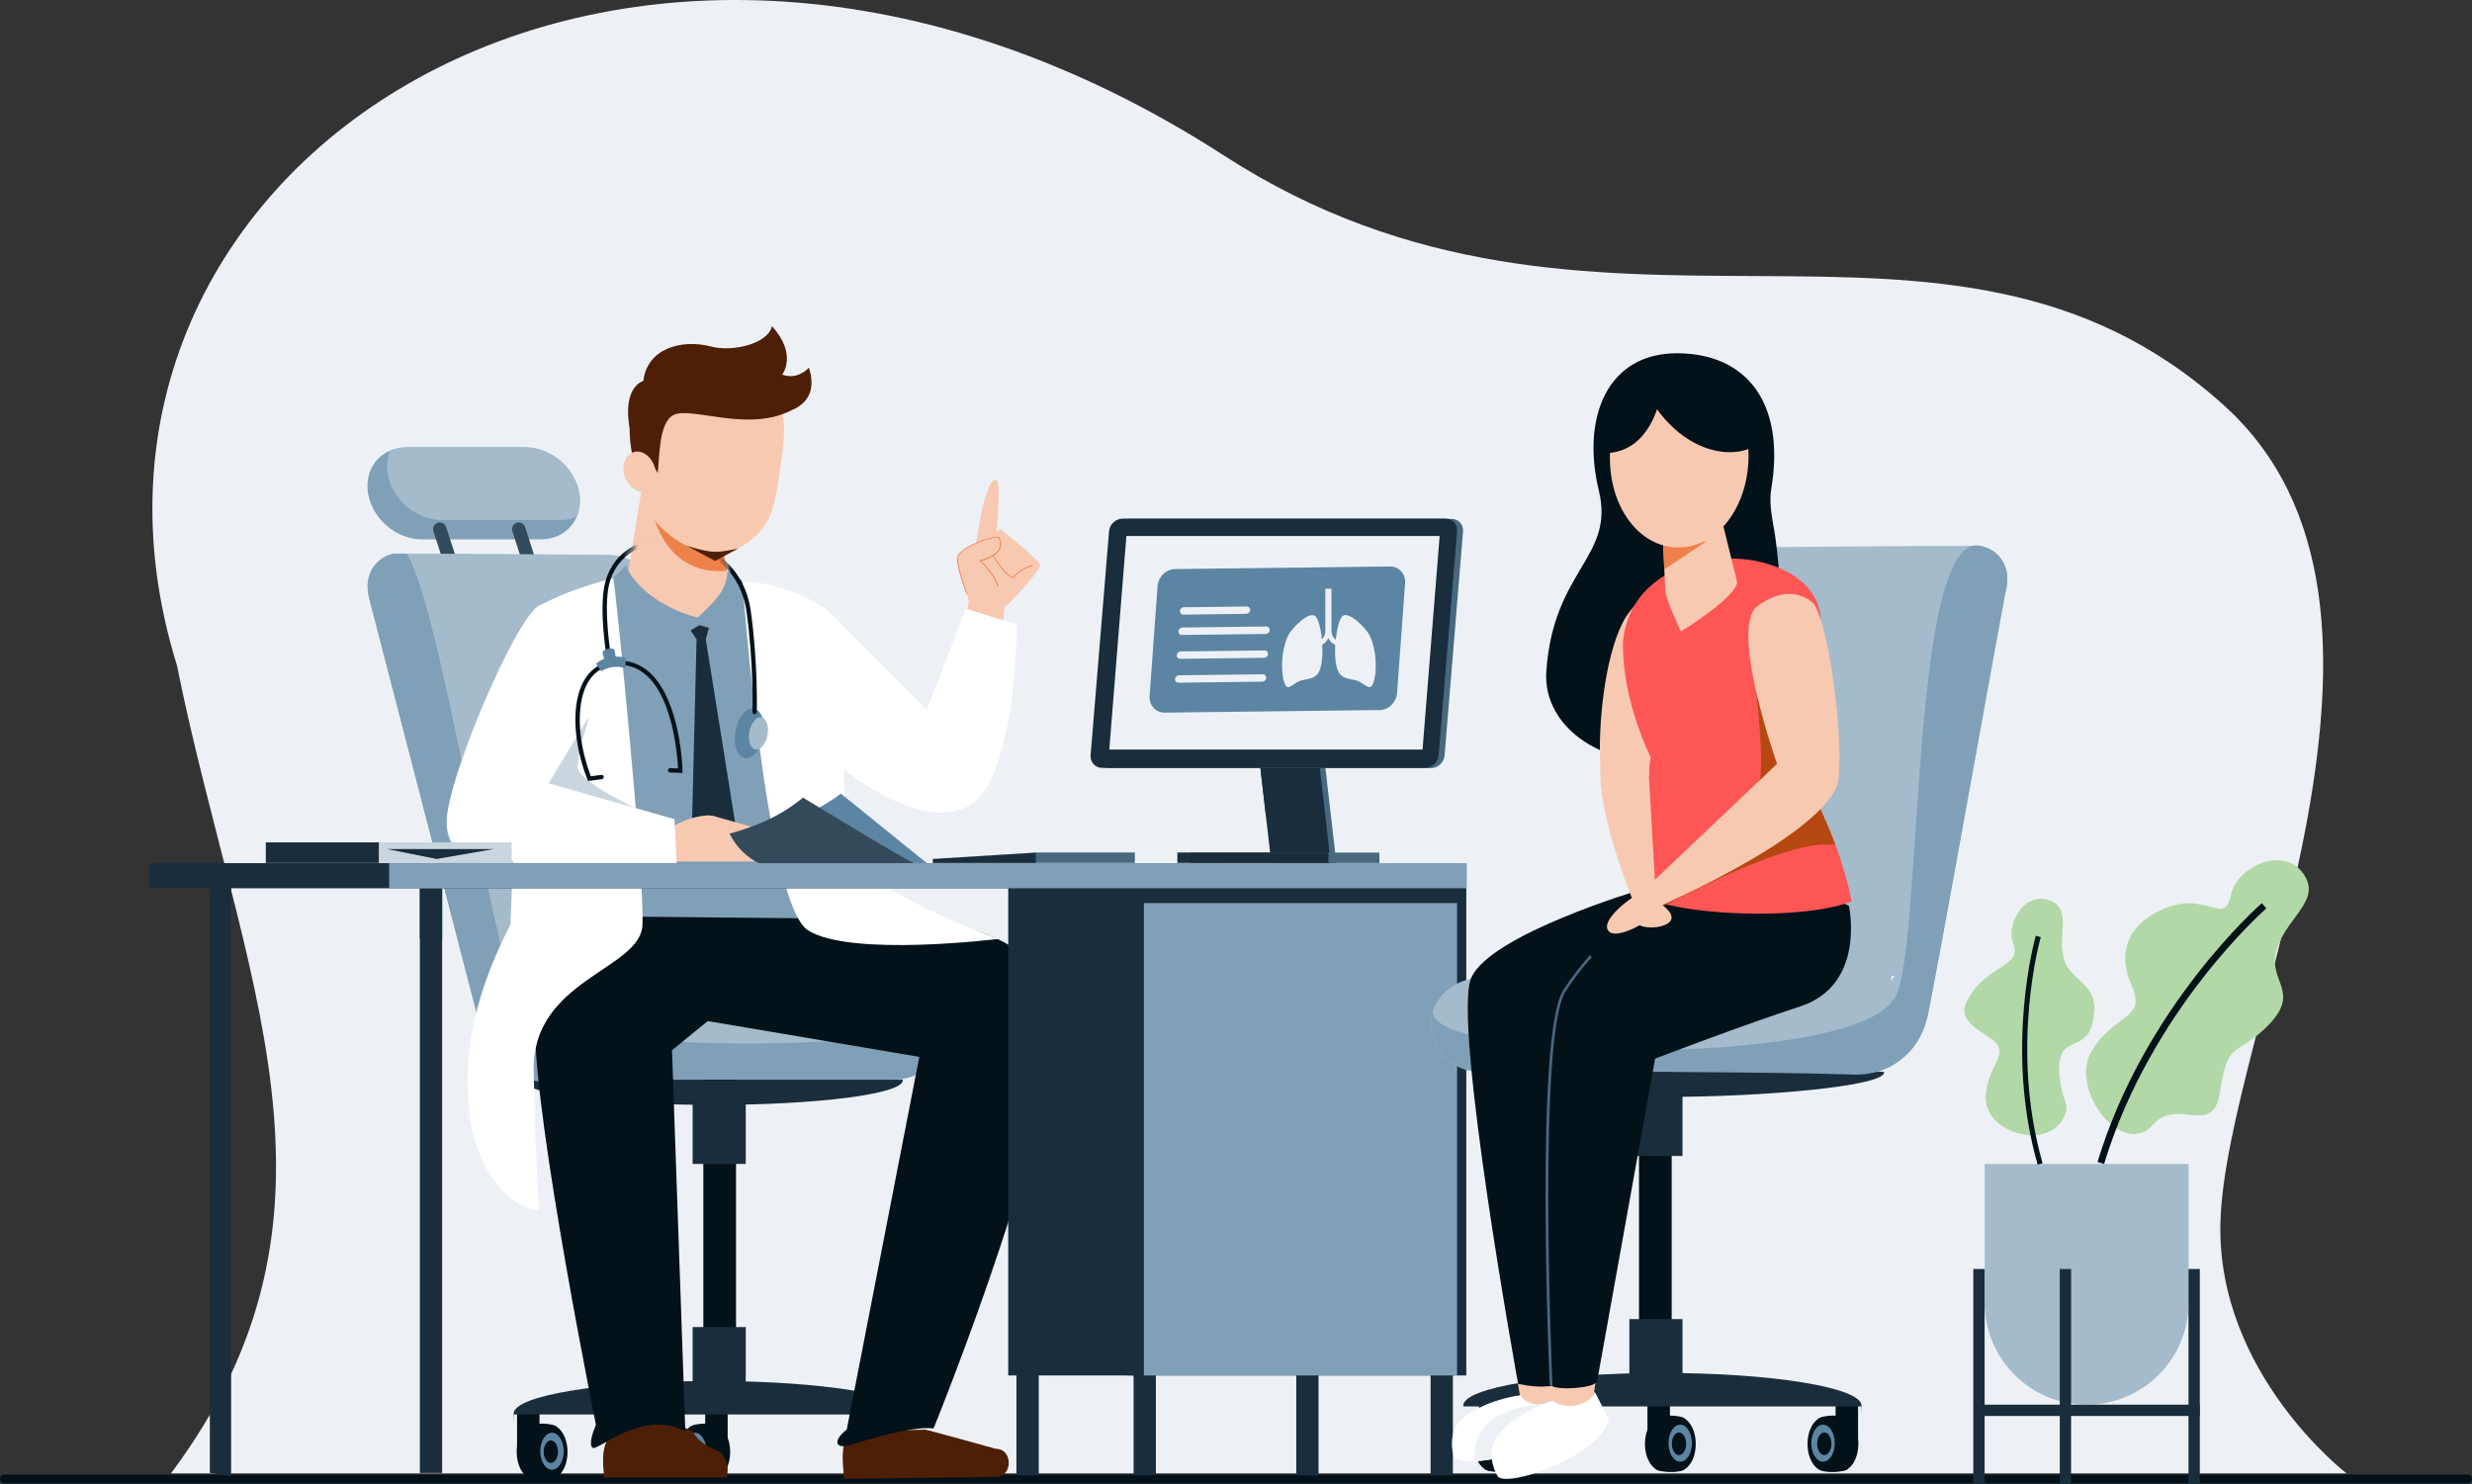 <svg width="343" height="206" viewBox="0 0 343 206" fill="none" xmlns="http://www.w3.org/2000/svg">
<rect x="0" y="0" width="343" height="206" fill="#333333" stroke="none"/>
<path d="M23.721 204.467C50.977 167.967 33.279 135.603 24.547 92.319C3.139 23.385 86.488 -32.259 169.849 21.596C221.558 55.006 269.837 21.19 308.628 56.295C339.477 84.21 308.756 143.13 308.093 169.686C307.57 190.619 325.593 204.467 325.593 204.467H23.721Z" fill="#EDF1F5"/>
<path d="M342.395 205.837H0.605C0.267 205.837 0 205.57 0 205.233C0 204.896 0.267 204.629 0.605 204.629H342.395C342.733 204.629 343 204.896 343 205.233C343 205.57 342.733 205.837 342.395 205.837Z" fill="#031119"/>
<path d="M289.523 194.929C297.337 194.929 303.674 188.598 303.674 180.792V161.52H275.384V180.792C275.384 188.598 281.721 194.929 289.535 194.929H289.523Z" fill="#A4BBCC"/>
<path d="M305.233 176.099H303.663V206H305.233V176.099Z" fill="#1A2D3C"/>
<path d="M275.372 176.099H273.802V206H275.372V176.099Z" fill="#1A2D3C"/>
<path d="M287.372 176.099H285.802V206H287.372V176.099Z" fill="#1A2D3C"/>
<path d="M305.233 194.929H275.302V196.498H305.233V194.929Z" fill="#1A2D3C"/>
<path d="M284.814 125.136C287.454 126.542 285.372 129.992 286.454 133.268C287.535 136.544 291.884 136.462 290.244 142.317C289.233 145.93 285.651 143.665 285.733 148.358C285.814 153.051 287.593 152.935 286.209 155.339C283.802 159.545 275.605 157.187 275.547 152.493C275.477 147.8 279.419 146.209 276.093 144.025C272.767 141.841 271.442 140.853 273.628 137.729C276.337 133.86 280.535 133.976 279.36 130.968C278.186 127.947 281.326 123.277 284.826 125.136H284.814Z" fill="#B2D8A7"/>
<path d="M283.419 161.427L282.733 161.624C278.058 145.337 282.43 130.003 282.477 129.852L283.163 130.05C283.116 130.201 278.802 145.349 283.419 161.427Z" fill="#031119"/>
<path d="M319.895 121.721C321.849 125.217 316.988 127.587 315.826 132.048C314.663 136.509 319.872 137.798 313.767 143.188C310.012 146.511 309.081 144.606 308.012 151.657C307.058 157.86 302.093 152.261 298.779 156.048C294.512 160.939 286.942 151.099 290.279 145.767C293.616 140.435 297.895 141.55 295.744 136.683C293.593 131.816 295.651 127.959 300.384 126.042C306.233 123.661 308.64 128.551 309.512 124.3C310.384 120.059 317.314 117.086 319.895 121.709V121.721Z" fill="#B2D8A7"/>
<path d="M291.954 161.52C298.454 140.075 314.314 126.193 314.465 126.054L313.837 125.333C313.674 125.473 297.605 139.541 291.035 161.252L291.954 161.531V161.52Z" fill="#031119"/>
<path d="M51.07 68.47C51.36 70.224 52.337 71.827 53.686 72.977C55.035 74.127 56.744 74.847 58.512 74.847H75.046C77.372 74.847 79.209 73.593 80.012 71.734C80.418 70.781 80.57 69.666 80.372 68.47C80.081 66.716 79.105 65.112 77.767 63.962C76.418 62.812 74.709 62.092 72.942 62.092H56.407C55.593 62.092 54.837 62.243 54.163 62.522C51.93 63.451 50.628 65.763 51.07 68.47Z" fill="#80A0B8"/>
<path d="M74.198 81.248C74.826 81.248 75.279 80.632 75.081 80.028L72.86 73.151C72.733 72.768 72.372 72.501 71.977 72.501C71.349 72.501 70.895 73.116 71.093 73.72L73.314 80.597C73.442 80.981 73.802 81.248 74.198 81.248Z" fill="#334A5B"/>
<path d="M63.244 81.248C63.872 81.248 64.326 80.632 64.128 80.028L61.907 73.151C61.779 72.768 61.419 72.501 61.023 72.501C60.395 72.501 59.942 73.116 60.139 73.72L62.36 80.597C62.488 80.981 62.849 81.248 63.244 81.248Z" fill="#334A5B"/>
<path d="M53.802 65.775C54.093 67.529 55.07 69.132 56.419 70.282C57.767 71.432 59.477 72.152 61.244 72.152H77.779C78.593 72.152 79.337 72.001 80.011 71.722C80.418 70.77 80.57 69.654 80.372 68.458C80.081 66.704 79.105 65.101 77.767 63.951C76.418 62.801 74.709 62.08 72.942 62.08H56.407C55.593 62.08 54.837 62.231 54.163 62.51C53.756 63.463 53.605 64.578 53.802 65.763V65.775Z" fill="#A4BBCC"/>
<path d="M124.326 195.719H121.209V201.516H124.326V195.719Z" fill="#031119"/>
<path d="M100.965 195.719H97.849V201.516H100.965V195.719Z" fill="#031119"/>
<path d="M74.86 195.719H71.744V201.516H74.86V195.719Z" fill="#031119"/>
<path d="M74.07 205.245C75.38 205.245 76.442 203.565 76.442 201.493C76.442 199.42 75.38 197.74 74.07 197.74C72.76 197.74 71.698 199.42 71.698 201.493C71.698 203.565 72.76 205.245 74.07 205.245Z" fill="#031119"/>
<path d="M76.372 205.245C77.682 205.245 78.744 203.565 78.744 201.493C78.744 199.42 77.682 197.74 76.372 197.74C75.062 197.74 74 199.42 74 201.493C74 203.565 75.062 205.245 76.372 205.245Z" fill="#031119"/>
<path d="M77.291 204.943C76.302 205.71 73.535 205.361 73.151 204.966L73.128 198.043C73.872 197.392 76.488 197.415 77.279 198.008V204.943H77.291Z" fill="#031119"/>
<path d="M76.593 203.955C77.492 203.955 78.221 202.806 78.221 201.388C78.221 199.97 77.492 198.821 76.593 198.821C75.694 198.821 74.965 199.97 74.965 201.388C74.965 202.806 75.694 203.955 76.593 203.955Z" fill="#5C85A3"/>
<path d="M76.43 203.026C76.976 203.026 77.418 202.324 77.418 201.458C77.418 200.592 76.976 199.89 76.43 199.89C75.884 199.89 75.442 200.592 75.442 201.458C75.442 202.324 75.884 203.026 76.43 203.026Z" fill="#031119"/>
<path d="M98.942 205.245C100.252 205.245 101.314 203.565 101.314 201.493C101.314 199.42 100.252 197.74 98.942 197.74C97.632 197.74 96.57 199.42 96.57 201.493C96.57 203.565 97.632 205.245 98.942 205.245Z" fill="#031119"/>
<path d="M96.639 205.245C97.95 205.245 99.012 203.565 99.012 201.493C99.012 199.42 97.95 197.74 96.639 197.74C95.329 197.74 94.267 199.42 94.267 201.493C94.267 203.565 95.329 205.245 96.639 205.245Z" fill="#031119"/>
<path d="M95.721 204.943C96.709 205.71 99.477 205.361 99.861 204.966L99.884 198.043C99.139 197.392 96.523 197.415 95.733 198.008V204.943H95.721Z" fill="#031119"/>
<path d="M96.407 203.955C97.306 203.955 98.035 202.806 98.035 201.388C98.035 199.97 97.306 198.821 96.407 198.821C95.508 198.821 94.779 199.97 94.779 201.388C94.779 202.806 95.508 203.955 96.407 203.955Z" fill="#5C85A3"/>
<path d="M96.581 203.026C97.127 203.026 97.57 202.324 97.57 201.458C97.57 200.592 97.127 199.89 96.581 199.89C96.035 199.89 95.593 200.592 95.593 201.458C95.593 202.324 96.035 203.026 96.581 203.026Z" fill="#031119"/>
<path d="M122.663 205.245C123.973 205.245 125.035 203.565 125.035 201.493C125.035 199.42 123.973 197.74 122.663 197.74C121.353 197.74 120.291 199.42 120.291 201.493C120.291 203.565 121.353 205.245 122.663 205.245Z" fill="#031119"/>
<path d="M120.36 205.245C121.671 205.245 122.733 203.565 122.733 201.493C122.733 199.42 121.671 197.74 120.36 197.74C119.05 197.74 117.988 199.42 117.988 201.493C117.988 203.565 119.05 205.245 120.36 205.245Z" fill="#031119"/>
<path d="M119.453 204.943C120.442 205.71 123.209 205.361 123.593 204.966L123.616 198.043C122.872 197.392 120.256 197.415 119.465 198.008V204.943H119.453Z" fill="#031119"/>
<path d="M120.14 203.955C121.039 203.955 121.768 202.806 121.768 201.388C121.768 199.97 121.039 198.821 120.14 198.821C119.241 198.821 118.512 199.97 118.512 201.388C118.512 202.806 119.241 203.955 120.14 203.955Z" fill="#5C85A3"/>
<path d="M120.314 203.026C120.86 203.026 121.302 202.324 121.302 201.458C121.302 200.592 120.86 199.89 120.314 199.89C119.768 199.89 119.326 200.592 119.326 201.458C119.326 202.324 119.768 203.026 120.314 203.026Z" fill="#031119"/>
<path d="M102.128 147.51H97.593V194.72H102.128V147.51Z" fill="#031119"/>
<path d="M126.488 196.288C126.488 196.254 126.523 196.207 126.523 196.172C126.523 193.675 114.151 191.642 98.895 191.642C83.639 191.642 71.267 193.663 71.267 196.172C71.267 198.681 71.302 196.254 71.302 196.288H126.488Z" fill="#1A2D3C"/>
<path d="M103.477 152.528H96.105V161.52H103.477V152.528Z" fill="#1A2D3C"/>
<path d="M103.477 184.161H96.105V193.152H103.477V184.161Z" fill="#1A2D3C"/>
<path d="M51.012 81.457C51.012 81.91 51.07 82.363 51.174 82.84L66.465 141.876C66.535 142.166 66.616 142.445 66.721 142.724C67.849 147.219 71.954 150.344 76.616 150.228L92.605 149.81H124.105C126.012 149.81 127.721 149.066 128.965 147.858C130.209 146.65 130.988 145.001 130.988 143.154C130.988 141.306 130.884 141.876 130.686 141.295C129.802 138.6 127.035 136.764 123.907 136.764C123.907 136.764 109.744 137.148 105.616 133.186C101.488 129.213 92.174 83.107 92.174 83.107C91.384 79.831 88.07 77.147 84.663 76.996H84.361C84.361 76.996 62.977 76.81 56.419 76.834H55.198C54.907 76.834 54.733 76.834 54.663 76.834H54.639C52.43 77.322 51 79.122 51 81.422V81.445L51.012 81.457ZM71.128 136.532H71.523L71.709 137.31L71.454 136.973L71.128 136.532Z" fill="#A4BBCC"/>
<path d="M72.628 149.833C72.628 149.868 72.593 149.891 72.593 149.926C72.593 151.808 84.384 153.33 98.93 153.33C113.477 153.33 125.267 151.808 125.267 149.926C125.267 148.044 125.244 149.868 125.233 149.833H72.616H72.628Z" fill="#1A2D3C"/>
<path d="M51.012 81.457C51.012 81.91 51.07 82.363 51.174 82.84L66.465 141.876C66.535 142.166 66.616 142.445 66.721 142.724C67.849 147.219 71.954 150.344 76.616 150.228L92.605 149.81H124.105C126.012 149.81 127.721 149.066 128.965 147.858C130.209 146.65 130.988 145.001 130.988 143.154C130.988 141.306 130.884 141.876 130.686 141.295C128.884 145.988 76.233 146.313 72.57 140.238C68.988 137.136 61.337 84.303 56.419 76.822H55.198C54.907 76.822 54.733 76.822 54.663 76.822H54.639C52.43 77.31 51 79.111 51 81.411V81.445L51.012 81.457Z" fill="#80A0B8"/>
<path d="M77.593 84.408C82.454 80.783 99.139 77.972 109.826 82.979C111.523 84.582 113.965 90.414 115.488 95.885L119.709 141.608H83.605L77.593 84.408Z" fill="#80A0B8"/>
<path d="M96.954 86.522C91.209 87.358 87.64 83.351 86.802 81.678L89.116 67.354L93.791 69.434C95.698 69.596 97.605 70.049 99.244 70.7L100.721 78.344L101.047 80.005C101.791 81.631 102.686 85.697 96.954 86.534V86.522Z" fill="#F8C9B1"/>
<path d="M90.605 70.99C90.791 72.768 93.128 79.947 100.884 79.204L99.442 71.734L90.605 71.002V70.99Z" fill="#EE814A"/>
<path d="M108.651 62.046C108.384 64.369 107.744 69.469 106.837 71.594C105.465 74.836 101.232 77.461 98.477 77.008C95.36 76.253 91.616 73.86 90.093 71.107C89.372 69.167 88.209 64.764 88.174 61.267C88.093 53.96 94.418 49.848 100.442 50.533C106.465 51.219 109.488 54.785 108.651 62.046Z" fill="#F8C9B1"/>
<path d="M88.628 66.228C88.163 63.672 90.07 63.37 91.256 65.635C91.512 63.916 91.326 58.572 93.488 57.573C95.953 56.4 103.767 60.001 109.686 56.992C109.686 56.992 108.919 48.779 96.837 49.267C82.628 51.451 88.616 66.228 88.616 66.228H88.628Z" fill="#4E1F07"/>
<path d="M90.791 64.659C91.314 66.123 90.814 67.668 89.686 68.098C88.558 68.528 87.233 67.68 86.709 66.216C86.186 64.752 86.686 63.207 87.814 62.777C88.942 62.348 90.267 63.196 90.791 64.659Z" fill="#F8C9B1"/>
<path d="M108.163 57.376C108.163 57.376 114.093 56.795 112.244 51.021C110.407 52.892 108.535 51.974 108.535 51.974C108.535 51.974 110.709 49.244 107.116 45.259C106.546 47.745 101.593 48.849 98.767 48.105C94.279 46.944 89.744 48.547 89.267 52.868C89.267 52.868 86.337 53.577 87.36 59.409C91.895 59.246 93.895 55.122 97.233 54.529C100.57 53.937 103.419 58.049 108.174 57.376H108.163Z" fill="#4E1F07"/>
<path d="M102.442 76.113C102.442 76.113 100.326 76.613 99.163 76.578C97.628 76.543 95.198 75.695 95.198 75.695L99.221 77.844L102.43 76.113H102.442Z" fill="#4E1F07"/>
<path d="M98.5 86.65L97.93 88.706L102 114.158L99.849 118.305L96.023 114.193L96.651 88.729L95.733 87.37L96.814 85.825L98.5 86.65Z" fill="#1A2D3C"/>
<path d="M100.942 79.25C100.86 82.27 98.5 83.99 96.802 85.709C91.779 84.396 87.965 81.318 86.849 78.472L84.477 80.818C84.895 84.489 87.849 88.299 92.337 92.168C93.023 90.193 94.07 88.381 97.058 86.754L103.779 88.671C104.163 86.057 104.453 83.629 102.93 80.551L100.942 79.238V79.25Z" fill="#80A0B8"/>
<path d="M138.174 204.955C140.57 204.955 140.57 201.051 138.174 201.051C138.174 201.051 128.628 198.391 128.349 198.391C128.07 198.391 117.872 198.681 117.872 198.681C116.523 200.552 116.977 203.189 117.116 205.21L138.174 204.955Z" fill="#4E1F07"/>
<path d="M83.826 205.024C83.651 203.003 83.36 200.854 84.756 199.018C87.128 198.147 91.628 196.126 96.267 198.74C96.267 198.74 96.36 200.041 99.953 201.528C100.849 202.538 101.209 203.561 100.802 205.024H83.826Z" fill="#4E1F07"/>
<path d="M117.488 198.391L127.558 146.662L97.826 141.632V127.448C97.826 127.448 121.035 127.448 120.709 127.448C119.686 127.448 142.523 125.868 145.721 138.251C148.919 150.635 129.535 198.228 129.535 198.228C126.767 197.845 120.384 199.773 118.012 200.517C115.977 201.156 115.419 199.994 117.5 198.379H117.488V198.391Z" fill="#031119"/>
<path d="M115.651 127.459L93.244 145.744L95.093 198.647C89.186 195.394 82.698 201.597 82.209 200.889C82.209 200.889 81.488 200.552 82.686 197.717C80.419 186.333 72.151 143.641 74.733 138.902C77.709 133.419 82.698 127.157 82.698 127.157L115.674 127.483L115.651 127.459Z" fill="#031119"/>
<path d="M85.093 80.237C85.442 81.608 89.488 122.255 89.139 128.424C88.791 134.592 73.756 135.951 74.046 148.648C74.361 162.135 74.767 167.978 74.767 167.978C69.198 167.165 66.198 160.637 65.384 156.164C64.105 148.381 65.023 139.529 70.826 128.307C70.826 128.307 72.372 85.871 74.302 84.489C77.744 82.038 85.093 80.237 85.093 80.237Z" fill="white"/>
<path d="M82.081 98.487C82.081 98.487 80.151 104.121 80.151 106.445C80.151 108.768 91.453 113.682 91.453 113.682H72.988V104.958L82.081 98.487Z" fill="#C9D6E0"/>
<path d="M92.326 115.436C92.326 115.436 94.546 113.438 98.058 113.159C101.57 112.88 104.651 119.56 104.651 119.56H92.5L92.337 115.436H92.326Z" fill="#F8C9B1"/>
<path d="M98.988 113.24C98.988 113.24 104.512 114.797 105.291 115.006C105.651 116.458 101.849 115.831 100.093 115.192C98.151 114.483 99 113.24 99 113.24H98.988Z" fill="#F8C9B1"/>
<path d="M74.744 84.059C71.372 86.15 62.07 108.059 61.977 113.961C61.942 116.563 63.023 119.142 67.977 119.455C70.709 119.63 93.884 119.827 93.884 119.827L93.593 113.682L76.128 108.698L81.465 99.846C87.849 96.559 82.384 79.982 74.756 84.048L74.744 84.059Z" fill="white"/>
<path d="M134.744 83.966C134.744 83.966 132.605 78.739 132.872 77.31C133.139 75.881 138.395 74.046 138.663 74.673C138.919 75.3 139.465 76.868 136.023 77.809C138.325 79.935 140.919 84.164 134.756 83.966H134.744Z" fill="#F8C9B1"/>
<path d="M134.465 84.199C134.465 84.199 134.023 79.482 134.791 77.589C135.814 75.056 138.826 73.43 138.826 73.43C138.826 73.43 144.151 77.612 144.314 78.367C144.477 79.122 140.035 83.746 140.035 83.746C140.035 83.746 136.733 86.882 134.453 84.199H134.465Z" fill="#F8C9B1"/>
<path d="M135.093 78.007C135.093 78.007 136.395 66.239 138.256 66.576C139.116 66.739 137.907 77.972 137.907 77.972L135.093 78.007Z" fill="#F8C9B1"/>
<path d="M134.139 82.479H134.174C134.209 82.479 134.221 82.433 134.209 82.398C133.663 80.865 132.767 78.158 132.918 77.322C133.116 76.218 136.57 74.778 138.058 74.626C138.5 74.58 138.57 74.673 138.581 74.708C138.756 75.126 138.895 75.626 138.628 76.16C138.302 76.834 137.407 77.368 135.988 77.751L135.884 77.786L135.965 77.868C136.919 78.75 138.07 80.133 138.407 81.387C138.407 81.422 138.453 81.445 138.488 81.434C138.523 81.434 138.546 81.387 138.535 81.353C138.198 80.11 137.093 78.75 136.139 77.856C137.535 77.461 138.419 76.915 138.756 76.23C139.081 75.567 138.825 74.94 138.709 74.673C138.651 74.534 138.43 74.475 138.046 74.522C136.535 74.673 133.023 76.137 132.802 77.322C132.639 78.181 133.546 80.911 134.105 82.468C134.105 82.491 134.128 82.503 134.151 82.503V82.479H134.139Z" fill="#EE814A"/>
<path d="M140.546 80.249C140.57 80.249 140.581 80.249 140.605 80.249H140.651L140.674 80.226C141.43 79.029 143.233 78.553 143.256 78.553C143.291 78.553 143.314 78.507 143.302 78.472C143.302 78.437 143.256 78.413 143.221 78.425C143.151 78.448 141.384 78.913 140.593 80.121C139.465 79.796 137.872 77.124 137.849 77.089C137.826 77.054 137.791 77.054 137.767 77.066C137.733 77.089 137.733 77.124 137.744 77.147C137.814 77.263 139.372 79.889 140.558 80.237H140.546V80.249Z" fill="#EE814A"/>
<path d="M134.663 82.689L132.744 90.03L138.686 91.935L139.419 83.548L134.663 82.689Z" fill="#F8C9B1"/>
<path d="M116.442 86.29L128.605 98.487L134.012 84.454L141.093 86.685C141.093 86.685 141.012 107.188 134.86 111.603C125.453 117.341 109.349 99.835 109.349 99.835C103.046 91.029 112.674 81.178 116.442 86.29Z" fill="white"/>
<path d="M103.012 80.737C103.012 80.737 106.256 125.322 112.093 129.086C117.93 132.861 138.535 130.294 138.535 130.294C138.535 130.294 117.977 122.929 117.628 117.446C117.279 111.963 115.953 85.825 115.953 85.825C114.046 83.478 107.988 80.714 103.012 80.737Z" fill="white"/>
<mask id="mask0_21_2806" style="mask-type:luminance" maskUnits="userSpaceOnUse" x="75" y="72" width="35" height="40">
<path d="M100.942 79.331L102.256 91.122C102.256 91.122 96.279 102.309 100.221 105.225C104.163 108.141 107.791 105.004 108.849 97.709C109.907 90.414 105.977 76.985 102.477 74.371C98.977 71.769 86.279 71.99 85.046 73.488C83.802 74.987 71.419 102.692 76.302 108.361C81.186 114.042 96.93 108.873 96.93 108.873L94.384 92.423L87.465 87.544C87.465 87.544 87.058 78.599 87.105 78.739C87.151 78.878 88.07 74.348 88.07 74.348C92.419 73.093 95.709 72.93 100 74.661L100.953 79.32L100.942 79.331Z" fill="white"/>
</mask>
<g mask="url(#mask0_21_2806)">
<path d="M105.911 102.131C106.262 100.238 105.682 98.544 104.615 98.346C103.548 98.149 102.398 99.523 102.047 101.415C101.696 103.308 102.276 105.002 103.343 105.2C104.41 105.397 105.56 104.023 105.911 102.131Z" fill="#5C85A3"/>
<path d="M103.977 101.542C103.744 102.774 104.128 103.877 104.826 104.005C105.523 104.133 106.267 103.238 106.5 102.007C106.733 100.776 106.349 99.672 105.651 99.544C104.953 99.417 104.209 100.311 103.977 101.542Z" fill="#A4BBCC"/>
<path d="M104.709 99.103C104.872 99.103 105 98.975 105.012 98.812C105.012 98.743 105.186 91.9 104.163 84.721C103.221 78.077 97.686 74.87 92.942 74.696C88.349 74.522 84.802 77.031 83.907 81.097C83.105 84.745 84.139 90.971 84.186 91.238C84.209 91.401 84.372 91.517 84.535 91.482C84.698 91.459 84.814 91.296 84.779 91.134C84.779 91.076 83.721 84.756 84.488 81.225C85.314 77.461 88.616 75.138 92.918 75.3C97.418 75.463 102.674 78.518 103.57 84.814C104.581 91.935 104.419 98.731 104.407 98.801C104.407 98.963 104.535 99.103 104.698 99.103H104.709Z" fill="#031119"/>
<path d="M81.605 108.373L83.512 108.129C83.674 108.106 83.791 107.955 83.767 107.792C83.744 107.63 83.593 107.513 83.43 107.537L81.988 107.723C80.035 102.669 79.918 97.233 81.733 94.445C82.628 93.074 83.942 92.342 85.639 92.261C87.233 92.191 88.639 92.725 89.826 93.829C93.418 97.198 94 104.969 94.081 106.642L92.988 106.596C92.826 106.596 92.686 106.723 92.674 106.886C92.674 107.049 92.802 107.188 92.965 107.2L94.698 107.269V106.956C94.698 106.561 94.43 97.349 90.233 93.411C88.93 92.191 87.372 91.61 85.616 91.68C83.709 91.761 82.233 92.586 81.221 94.131C80.221 95.676 79.744 97.918 79.849 100.59C79.942 103.029 80.535 105.724 81.512 108.176L81.593 108.396V108.373H81.605Z" fill="#031119"/>
<path d="M86.814 91.262V92.737C86.814 92.737 85.116 92.075 83.442 93.155C83.012 92.563 82.709 92.121 82.709 92.121C82.709 92.121 84.046 90.669 86.814 91.262Z" fill="#5C85A3"/>
<path d="M85.558 91.784L85.233 90.1C84.767 89.844 83.756 90.1 83.605 90.483L83.977 92.121L85.558 91.784Z" fill="#5C85A3"/>
</g>
<path d="M109.628 113.717C111.581 113.519 115.686 110.964 116.663 110.127L128.593 119.769H110.105L109.616 113.728L109.628 113.717Z" fill="#5C85A3"/>
<path d="M126.86 119.792C126.36 119.792 111.419 110.685 111.419 110.685C108.14 113.403 104.698 114.716 101.233 115.692C102.244 117.701 103.733 119.06 105.395 119.816L126.872 119.781L126.86 119.792Z" fill="#334A5B"/>
<path d="M71 116.9H52.57V119.757H71V116.9Z" fill="#C9D6E0"/>
<path d="M52.57 116.9H36.884V119.757H52.57V116.9Z" fill="#1A2D3C"/>
<path d="M68.5 117.829H53.744L60.593 119.2L68.5 117.829Z" fill="#1A2D3C"/>
<path d="M61.349 123.277H58.256V204.409H61.349V123.277Z" fill="#1A2D3C"/>
<path d="M61.349 123.301H58.256V130.271H61.349V123.301Z" fill="#1A2D3C"/>
<path d="M201.593 190.654H198.5V204.745H201.593V190.654Z" fill="#1A2D3C"/>
<path d="M182.953 190.654H179.86V204.745H182.953V190.654Z" fill="#1A2D3C"/>
<path d="M32.07 122.406V204.862L29.116 204.397V122.406H32.07Z" fill="#1A2D3C"/>
<path d="M144.128 190.654H141.035V204.745H144.128V190.654Z" fill="#1A2D3C"/>
<path d="M160.384 190.654H157.291V204.745H160.384V190.654Z" fill="#1A2D3C"/>
<path d="M170.174 119.781H20.651V123.266H170.174V119.781Z" fill="#1A2D3C"/>
<path d="M159.035 122.964H139.895V190.875H159.035V122.964Z" fill="#1A2D3C"/>
<path d="M203.453 122.964H156.372V190.875H203.453V122.964Z" fill="#1A2D3C"/>
<path d="M202.174 125.322H158.721V190.875H202.174V125.322Z" fill="#80A0B8"/>
<path d="M203.523 119.781H54V123.266H203.523V119.781Z" fill="#80A0B8"/>
<path d="M177.174 119.781H185.43L183.802 105.69H175.558L177.174 119.781Z" fill="#47687F"/>
<path d="M174.779 105.69L174.791 105.748L175.663 113.357L176.407 119.781H184.651L183.14 106.677V106.642L183.023 105.69H174.779Z" fill="#1A2D3C"/>
<path d="M191.395 118.317H165.198V119.757H191.395V118.317Z" fill="#47687F"/>
<path d="M184.326 118.305H163.36V119.746H184.326V118.305Z" fill="#1A2D3C"/>
<path d="M174.791 105.748L175.663 113.357L183.14 106.677L183.186 106.642H183.14L174.791 105.748Z" fill="#1A2D3C"/>
<path d="M153.767 106.596H198.535C199.512 106.596 200.36 105.806 200.442 104.83L203 73.767C203.081 72.791 202.36 72.001 201.384 72.001H156.616C155.64 72.001 154.791 72.791 154.709 73.767L152.151 104.83C152.07 105.806 152.791 106.596 153.767 106.596Z" fill="#47687F"/>
<path d="M152.942 106.561H197.709C198.686 106.561 199.535 105.771 199.616 104.795L202.174 73.732C202.256 72.756 201.535 71.966 200.558 71.966H155.791C154.814 71.966 153.965 72.756 153.884 73.732L151.326 104.795C151.244 105.771 151.965 106.561 152.942 106.561Z" fill="#1A2D3C"/>
<path d="M153.919 104.017H197.384L199.756 74.382H156.291L153.919 104.017Z" fill="#EDF1F5"/>
<path d="M157.465 118.305H143.767V119.746H157.465V118.305Z" fill="#47687F"/>
<path d="M129.43 119.2V119.757H143.767V118.305L129.43 119.2Z" fill="#1A2D3C"/>
<path d="M192.86 78.611L163.058 78.971C161.802 78.971 160.709 80.04 160.616 81.341L159.512 96.582C159.419 97.871 160.36 98.905 161.605 98.894L191.407 98.534C192.663 98.534 193.756 97.465 193.849 96.164L194.965 80.923C195.058 79.633 194.116 78.599 192.872 78.611H192.86ZM163.721 84.791C163.744 84.501 163.977 84.268 164.256 84.268L173.012 84.164C173.279 84.164 173.477 84.373 173.477 84.629C173.477 84.884 173.477 84.652 173.477 84.663C173.453 84.942 173.221 85.174 172.942 85.186L164.186 85.291C163.919 85.291 163.721 85.082 163.721 84.826C163.721 84.57 163.721 84.803 163.721 84.791ZM175.698 94.073C175.674 94.352 175.442 94.584 175.163 94.596L163.5 94.735C163.233 94.735 163.035 94.526 163.035 94.27C163.035 94.015 163.035 94.247 163.035 94.236C163.058 93.957 163.291 93.724 163.57 93.713L175.233 93.573C175.5 93.573 175.698 93.782 175.698 94.038C175.698 94.294 175.698 94.061 175.698 94.073ZM175.942 90.762C175.919 91.052 175.686 91.285 175.407 91.285L163.744 91.424C163.477 91.424 163.279 91.215 163.279 90.96C163.279 90.704 163.279 90.936 163.279 90.925C163.302 90.646 163.535 90.402 163.814 90.402L175.477 90.263C175.744 90.263 175.942 90.472 175.942 90.727C175.942 90.983 175.942 90.751 175.942 90.762ZM176.174 87.451C176.151 87.73 175.919 87.974 175.639 87.974L163.977 88.114C163.709 88.114 163.512 87.904 163.512 87.637C163.512 87.37 163.512 87.614 163.512 87.602C163.535 87.323 163.767 87.091 164.046 87.08L175.709 86.94C175.977 86.94 176.174 87.149 176.174 87.405C176.174 87.66 176.174 87.428 176.174 87.44V87.451ZM190.279 95.223C189.884 95.734 189.116 94.665 188.163 94.421C187.36 94.212 186.43 94.212 185.884 93.492C185.326 92.749 185.174 91.111 185.267 89.496C184.791 89.275 184.488 88.915 184.314 88.543C184.151 88.892 183.884 89.229 183.465 89.473C183.558 91.087 183.407 92.749 182.849 93.492C182.314 94.212 181.384 94.224 180.581 94.421C179.628 94.665 178.86 95.722 178.465 95.223C177.733 94.294 177.558 90.541 178.779 88.114C179.198 87.266 181.593 84.733 182.5 85.511C182.907 85.86 183.267 87.207 183.419 88.718C183.826 88.346 183.884 87.823 183.895 87.66V81.701H184.744V87.567C184.744 87.602 184.744 88.334 185.349 88.764C185.5 87.231 185.86 85.86 186.279 85.5C187.186 84.721 189.57 87.254 190 88.102C191.221 90.53 191.046 94.282 190.314 95.211H190.279V95.223Z" fill="#5C85A3"/>
<path d="M208.349 194.604H205.232V200.401H208.349V194.604Z" fill="#031119"/>
<path d="M231.709 194.604H228.593V200.401H231.709V194.604Z" fill="#031119"/>
<path d="M257.814 194.604H254.698V200.401H257.814V194.604Z" fill="#031119"/>
<path d="M255.477 204.13C256.787 204.13 257.849 202.45 257.849 200.378C257.849 198.305 256.787 196.625 255.477 196.625C254.167 196.625 253.105 198.305 253.105 200.378C253.105 202.45 254.167 204.13 255.477 204.13Z" fill="#031119"/>
<path d="M253.174 204.13C254.484 204.13 255.546 202.45 255.546 200.378C255.546 198.305 254.484 196.625 253.174 196.625C251.864 196.625 250.802 198.305 250.802 200.378C250.802 202.45 251.864 204.13 253.174 204.13Z" fill="#031119"/>
<path d="M252.267 203.828C253.256 204.594 256.023 204.246 256.407 203.851L256.43 196.927C255.686 196.277 253.07 196.3 252.279 196.892V203.828H252.267Z" fill="#031119"/>
<path d="M252.953 202.84C253.852 202.84 254.581 201.691 254.581 200.273C254.581 198.855 253.852 197.706 252.953 197.706C252.054 197.706 251.325 198.855 251.325 200.273C251.325 201.691 252.054 202.84 252.953 202.84Z" fill="#5C85A3"/>
<path d="M253.128 201.923C253.674 201.923 254.116 201.22 254.116 200.354C254.116 199.488 253.674 198.786 253.128 198.786C252.582 198.786 252.139 199.488 252.139 200.354C252.139 201.22 252.582 201.923 253.128 201.923Z" fill="#031119"/>
<path d="M230.616 204.13C231.926 204.13 232.988 202.45 232.988 200.378C232.988 198.305 231.926 196.625 230.616 196.625C229.306 196.625 228.244 198.305 228.244 200.378C228.244 202.45 229.306 204.13 230.616 204.13Z" fill="#031119"/>
<path d="M232.919 204.13C234.229 204.13 235.291 202.45 235.291 200.378C235.291 198.305 234.229 196.625 232.919 196.625C231.609 196.625 230.547 198.305 230.547 200.378C230.547 202.45 231.609 204.13 232.919 204.13Z" fill="#031119"/>
<path d="M233.837 203.828C232.849 204.594 230.081 204.246 229.698 203.851L229.674 196.927C230.419 196.277 233.035 196.3 233.826 196.892V203.828H233.837Z" fill="#031119"/>
<path d="M233.14 202.84C234.039 202.84 234.767 201.691 234.767 200.273C234.767 198.855 234.039 197.706 233.14 197.706C232.24 197.706 231.512 198.855 231.512 200.273C231.512 201.691 232.24 202.84 233.14 202.84Z" fill="#5C85A3"/>
<path d="M232.965 201.923C233.511 201.923 233.953 201.22 233.953 200.354C233.953 199.488 233.511 198.786 232.965 198.786C232.419 198.786 231.977 199.488 231.977 200.354C231.977 201.22 232.419 201.923 232.965 201.923Z" fill="#031119"/>
<path d="M206.884 204.13C208.194 204.13 209.256 202.45 209.256 200.378C209.256 198.305 208.194 196.625 206.884 196.625C205.574 196.625 204.512 198.305 204.512 200.378C204.512 202.45 205.574 204.13 206.884 204.13Z" fill="#031119"/>
<path d="M209.186 204.13C210.496 204.13 211.558 202.45 211.558 200.378C211.558 198.305 210.496 196.625 209.186 196.625C207.876 196.625 206.814 198.305 206.814 200.378C206.814 202.45 207.876 204.13 209.186 204.13Z" fill="#031119"/>
<path d="M210.105 203.828C209.116 204.594 206.349 204.246 205.965 203.851L205.942 196.927C206.686 196.277 209.302 196.3 210.093 196.892V203.828H210.105Z" fill="#031119"/>
<path d="M209.419 202.84C210.318 202.84 211.046 201.691 211.046 200.273C211.046 198.855 210.318 197.706 209.419 197.706C208.52 197.706 207.791 198.855 207.791 200.273C207.791 201.691 208.52 202.84 209.419 202.84Z" fill="#5C85A3"/>
<path d="M209.244 201.923C209.79 201.923 210.232 201.22 210.232 200.354C210.232 199.488 209.79 198.786 209.244 198.786C208.698 198.786 208.256 199.488 208.256 200.354C208.256 201.22 208.698 201.923 209.244 201.923Z" fill="#031119"/>
<path d="M231.953 146.395H227.418V193.605H231.953V146.395Z" fill="#031119"/>
<path d="M203.07 195.173C203.07 195.138 203.035 195.092 203.035 195.057C203.035 192.559 215.407 190.527 230.663 190.527C245.919 190.527 258.291 192.548 258.291 195.057C258.291 197.566 258.256 195.138 258.256 195.173H203.07Z" fill="#1A2D3C"/>
<path d="M233.453 151.425H226.081V160.416H233.453V151.425Z" fill="#1A2D3C"/>
<path d="M233.453 183.057H226.081V192.048H233.453V183.057Z" fill="#1A2D3C"/>
<path d="M274.907 75.765H274.884C274.826 75.765 274.64 75.765 274.349 75.765H273.128C266.57 75.73 245.186 75.927 245.186 75.927H244.884C241.488 76.079 238.163 78.762 237.372 82.038C237.372 82.038 228.058 128.145 223.93 132.118C219.802 136.079 205.64 135.696 205.64 135.696C202.512 135.696 199.744 137.531 198.86 140.226C198.663 140.807 198.558 141.434 198.558 142.085C198.558 143.92 199.337 145.581 200.581 146.79C201.826 147.998 203.535 148.741 205.442 148.741H236.942L257.384 149.159C262.035 149.287 266.14 146.162 267.279 141.655C267.384 141.376 267.465 141.097 267.535 140.807L278.36 81.771C278.477 81.294 278.523 80.83 278.523 80.388C278.523 78.088 277.105 76.288 274.884 75.8L274.907 75.776V75.765ZM262.57 135.858L262.314 136.195L262.5 135.417H262.895L262.57 135.858Z" fill="#A4BBCC"/>
<path d="M261.395 148.73C261.395 148.764 261.43 148.788 261.43 148.822C261.43 150.704 245.174 152.226 230.628 152.226C216.081 152.226 204.291 150.704 204.291 148.822C204.291 146.941 204.314 148.764 204.326 148.73H261.407H261.395Z" fill="#1A2D3C"/>
<path d="M278.535 80.353C278.535 80.807 278.477 81.26 278.372 81.736C277.965 82.921 267.86 140.517 267.291 141.62C266.163 146.127 262.058 149.252 257.395 149.125C245.291 148.73 217.791 148.637 205.453 148.706C201.058 148.799 197.465 144.42 198.86 140.203C197.337 147.359 256.407 148.242 262.593 138.855C266.988 135.568 264.558 73.058 274.895 75.765C277.105 76.253 278.535 78.053 278.535 80.353Z" fill="#80A0B8"/>
<path d="M246.349 74.696C252.139 115.448 213.442 109.558 214.558 93.155C215.523 79.018 224.081 77.368 221.849 68.098C219.395 57.922 223.023 49.023 232.674 49.023C242.325 49.023 247.779 55.9 245.767 67.865C245.372 70.235 246.105 72.721 246.349 74.685V74.696Z" fill="#031119"/>
<path d="M210.07 188.796C210.139 189.202 211.477 197.009 211.477 197.009L216.86 196.544L217.639 186.972L210.07 188.784V188.796Z" fill="#F8C9B1"/>
<path d="M244.302 123.916C244.302 123.916 248.802 136.555 241.36 138.716C233.918 140.877 221.477 141.701 221.477 141.701L217.453 191.688C215.965 192.281 214.36 192.803 210.651 192.048C210.651 192.048 201.488 141.736 204.139 135.696C206.779 129.667 227.442 123.533 227.442 123.533L244.302 123.916Z" fill="#031119"/>
<path d="M218.488 197.857C218.093 198.879 214.988 200.343 211.523 201.411C209.151 202.143 206.605 202.678 204.639 202.782C203.407 202.84 202.395 202.724 201.802 202.376C201.802 202.376 200.267 198.414 203.674 196.242C207.07 194.058 210.918 193.628 210.918 193.628C211.407 194.325 212.209 194.79 213.186 194.906C213.849 194.987 214.593 194.906 215.384 194.639C216.023 194.43 216.686 194.093 217.372 193.628C217.372 193.628 217.686 193.953 218 194.488C218.035 194.534 218.07 194.592 218.093 194.65C218.535 195.452 218.953 196.637 218.512 197.88L218.488 197.857Z" fill="white"/>
<path d="M218.232 194.465L218.07 194.627L211.512 201.411C209.139 202.143 206.593 202.678 204.628 202.782C204.488 201.539 204.546 198.891 206.953 197.02C208.442 195.87 210.907 195.231 213.163 194.894C213.942 194.778 214.686 194.685 215.36 194.627C216.57 194.523 217.535 194.488 217.977 194.476H218.232V194.465Z" fill="#EDF1F5"/>
<path d="M215.116 190.039C215.186 190.445 215.767 198.252 215.767 198.252L220.384 198.194L221.709 189.876L215.116 190.039Z" fill="#F8C9B1"/>
<path d="M221.291 193.164C221.291 193.164 222.907 196.3 223.267 197.09C221.465 202.364 209.105 206.465 207.825 204.885C207.825 204.885 205.523 201.318 208.407 198.496C211.291 195.673 215.465 194.36 215.465 194.36C216.837 195.65 220.442 195.301 221.279 193.152H221.291V193.164Z" fill="white"/>
<path d="M256.546 125.705C256.546 125.705 258.988 136.718 249.709 139.692C242.337 142.062 229.651 146.906 229.651 146.906L221.605 191.7C221.267 192.652 215.907 193.001 215.221 192.246C215.221 192.246 213.349 142.933 217.058 137.496C222.756 129.144 230.477 124.032 230.477 124.032C238.291 123.138 249.686 122.302 256.546 125.705Z" fill="#031119"/>
<path d="M215.035 192.257C214.942 190.271 212.93 143.618 216.907 137.403C217.942 135.789 219.186 134.151 220.605 132.559L220.884 132.803C219.477 134.383 218.244 135.998 217.221 137.601C213.302 143.723 215.384 191.758 215.407 192.246H215.035V192.257Z" fill="#47687F"/>
<path d="M226.186 84.791C230 80.121 232.849 82.898 232.674 88.148C232.5 93.399 228.953 116.296 224.698 114.727C220.442 113.159 221.395 90.658 226.186 84.791Z" fill="#F8C9B1"/>
<path d="M229.023 105.097L226.465 122.929C226.709 123.847 228.105 124.625 230.174 125.229C230.5 125.322 230.849 125.415 231.209 125.508C238.267 127.239 251.256 127.343 256.907 125.09C256.907 125.09 256.465 122.069 254.674 117.225C253.302 113.542 251.151 108.803 247.814 103.54C247.605 101.972 248.918 99.219 250.244 96.059C252.349 91.029 254.453 84.965 250.372 81.062C243.721 74.719 226.337 76.52 225.198 89.066C225.023 97.186 229.046 105.086 229.046 105.086H229.023V105.097Z" fill="#FD5655"/>
<path d="M229.232 126.484C229.349 126.46 230.07 126.1 231.197 125.519C236.011 123.045 248.349 116.714 254.081 117.225C254.279 117.248 254.477 117.248 254.651 117.225C253.279 113.543 251.128 108.803 247.791 103.541C247.581 101.972 248.895 99.219 250.221 96.059L242.709 87.544C242.709 87.544 242.732 87.742 242.779 88.09C243.186 91.157 245.093 106.27 244.058 108.71C243.116 110.94 233.291 121.57 230.163 125.241C229.488 126.042 229.116 126.507 229.232 126.484Z" fill="#B54811"/>
<path d="M231.081 82.119C231.302 83.629 233.244 87.637 233.244 87.637C233.244 87.637 241.302 82.642 241.011 80.667L239.709 75.393L238.86 71.955L230.651 73.151L230.93 79.018L231.081 82.119Z" fill="#F8C9B1"/>
<path d="M230.93 79.029L236.663 75.184L230.651 73.163L230.93 79.029Z" fill="#EE814A"/>
<path d="M223.418 62.452C222.953 69.794 227.116 75.846 232.709 75.974C238.302 76.102 242.744 70.247 242.616 62.882C242.5 55.947 238.325 50.533 233.302 50.417C228.279 50.301 223.86 55.529 223.418 62.452Z" fill="#F8C9B1"/>
<path d="M230.291 57.294C237.279 66.239 247.349 62.684 245.023 57.329C245.023 57.329 242.325 49.953 234.174 49.836C223.977 49.685 230.291 57.294 230.291 57.294Z" fill="#031119"/>
<path d="M230.244 55.598C230.244 55.598 229 62.406 223.232 62.859C219.372 63.161 224.988 51.59 228.663 51.811C230.825 51.939 230.244 55.598 230.244 55.598Z" fill="#031119"/>
<path d="M251.663 83.769C251.663 83.769 248.663 80.504 243.837 84.129C239.884 87.091 246.57 106.003 246.57 106.003L226.872 124.683L228.384 126.588C228.384 126.588 251.953 116.714 254.953 108.907C255.988 103.97 253.977 87.207 251.663 83.757V83.769Z" fill="#F8C9B1"/>
<path d="M228.802 107.908L229.872 126.379L227.326 126.809C227.326 126.809 221.825 114.135 222.07 106.979C222.291 100.706 229.558 102.205 228.791 107.92L228.802 107.908Z" fill="#F8C9B1"/>
<path d="M230.128 125.229C230.128 125.229 232.918 126.89 231.57 128.029C230.232 129.155 225.395 129.097 226.779 126.089C228.163 123.08 230.128 125.241 230.128 125.241V125.229Z" fill="#F8C9B1"/>
<path d="M226.849 124.381C226.628 124.334 221.791 127.773 223.244 129.26C224.709 130.747 232.011 126.274 230.558 124.462C229.116 122.638 226.837 124.381 226.837 124.381H226.849Z" fill="#F8C9B1"/>
</svg>
